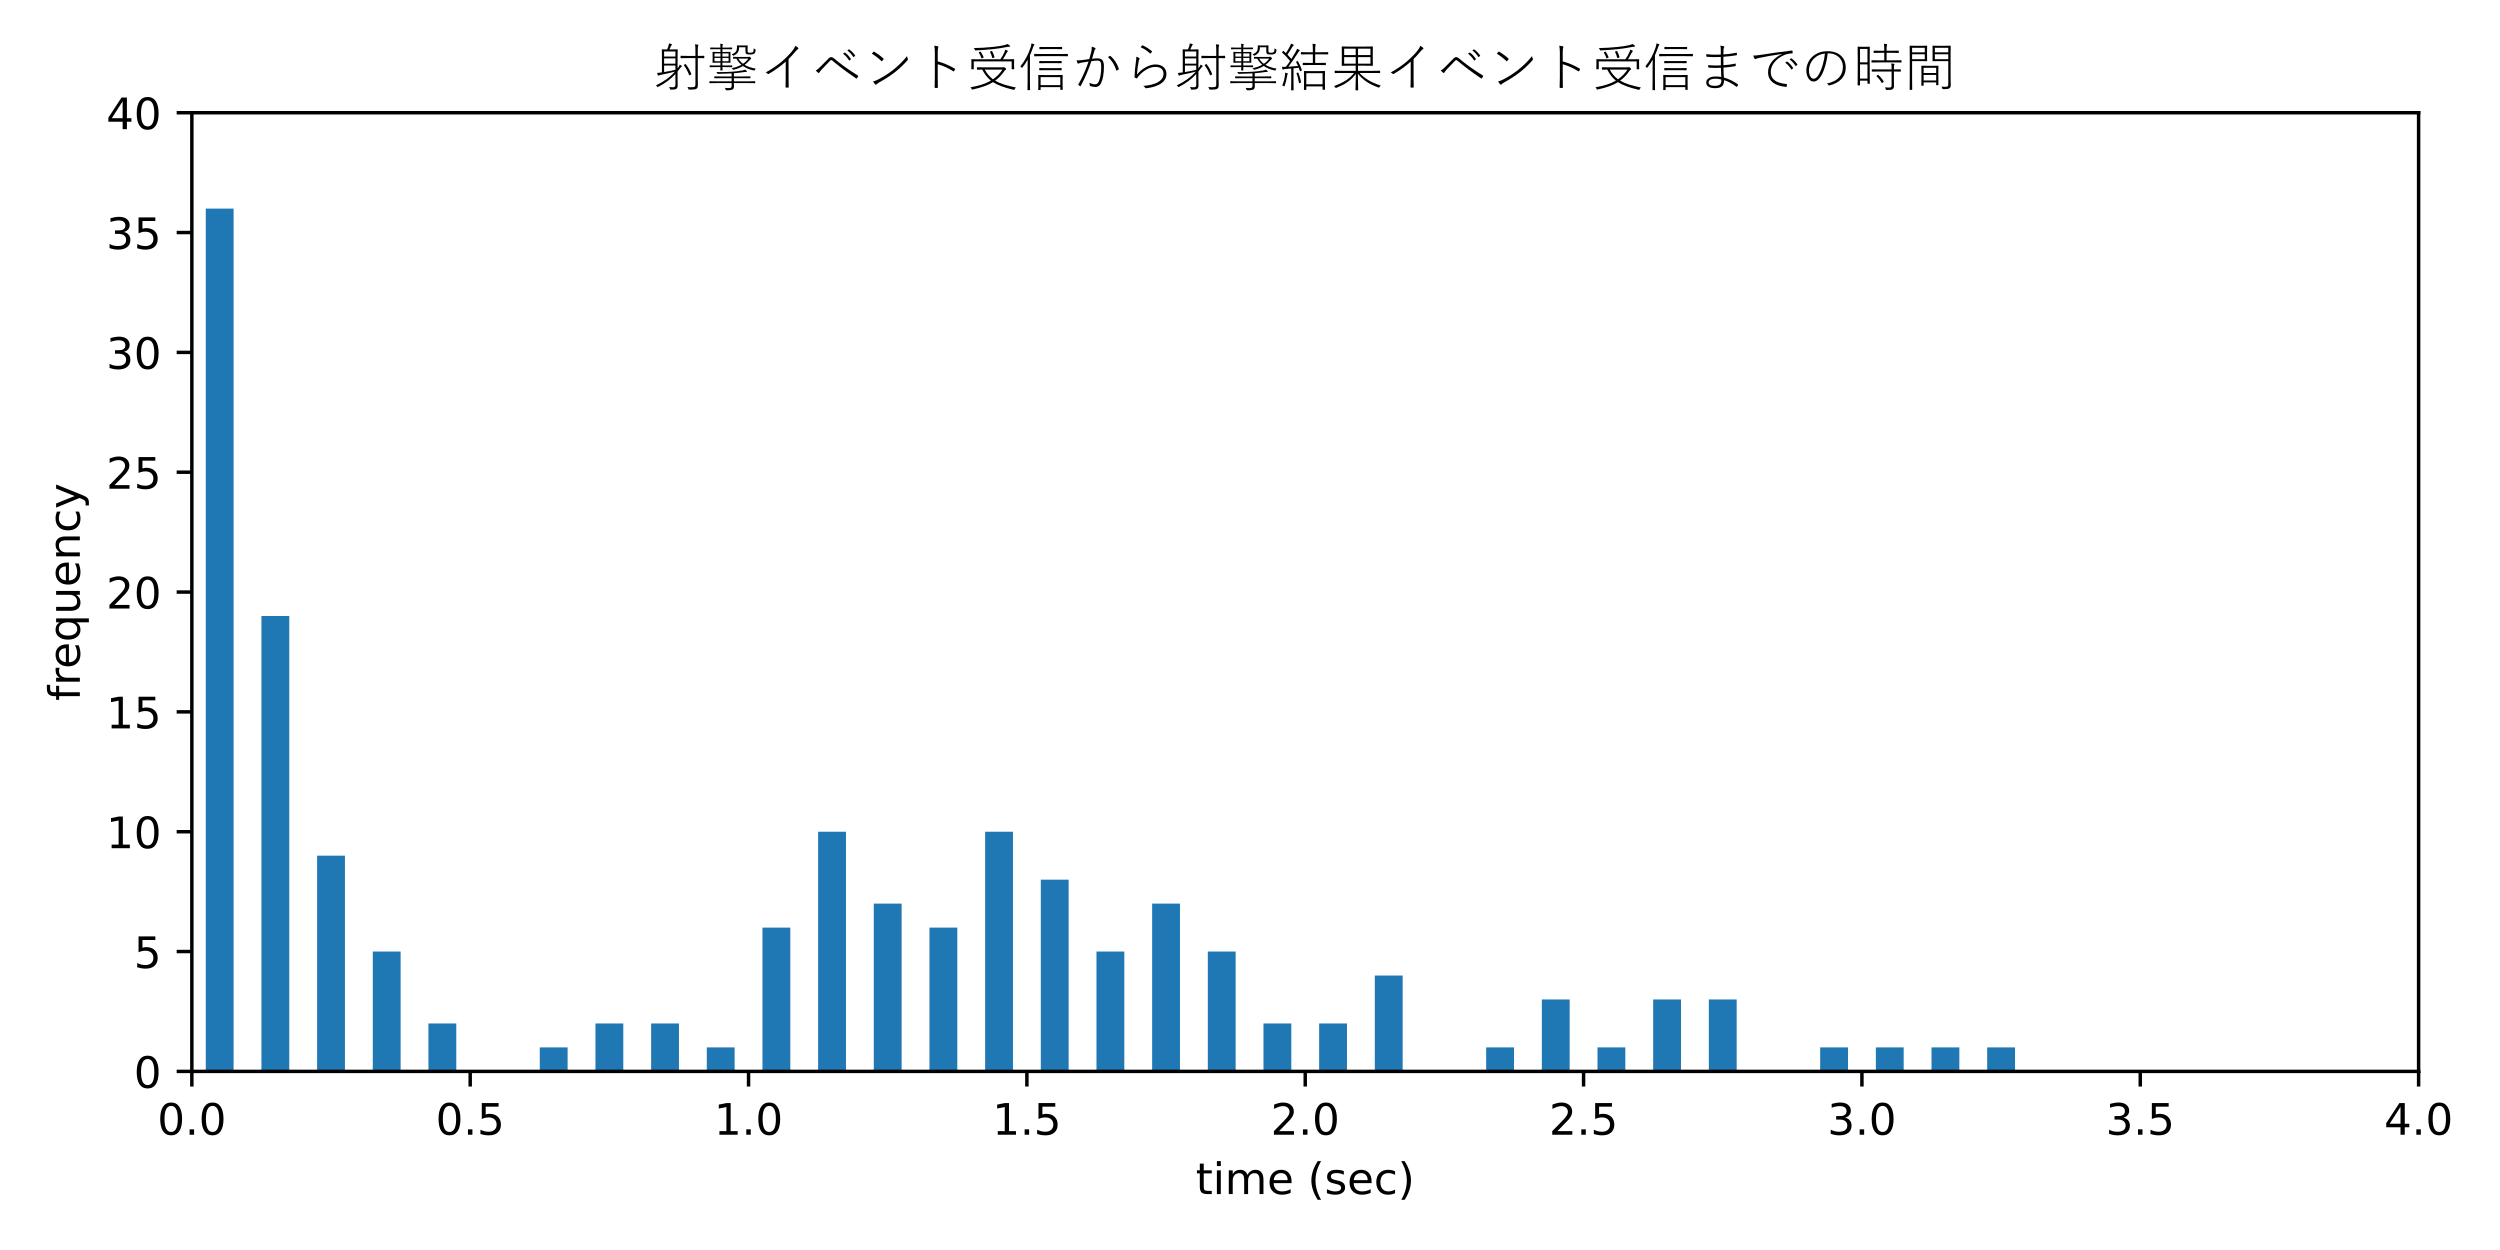 <?xml version="1.0" encoding="utf-8" standalone="no"?>
<!DOCTYPE svg PUBLIC "-//W3C//DTD SVG 1.1//EN"
  "http://www.w3.org/Graphics/SVG/1.1/DTD/svg11.dtd">
<!-- Created with matplotlib (https://matplotlib.org/) -->
<svg height="288pt" version="1.1" viewBox="0 0 576 288" width="576pt" xmlns="http://www.w3.org/2000/svg" xmlns:xlink="http://www.w3.org/1999/xlink">
 <defs>
  <style type="text/css">
*{stroke-linecap:butt;stroke-linejoin:round;}
  </style>
 </defs>
 <g id="figure_1">
  <g id="patch_1">
   <path d="M 0 288 
L 576 288 
L 576 0 
L 0 0 
z
" style="fill:#ffffff;"/>
  </g>
  <g id="axes_1">
   <g id="patch_2">
    <path d="M 44.203 246.844 
L 557.248 246.844 
L 557.248 25.971 
L 44.203 25.971 
z
" style="fill:#ffffff;"/>
   </g>
   <g id="patch_3">
    <path clip-path="url(#p23916fe7c3)" d="M 47.41 246.844 
L 53.823 246.844 
L 53.823 48.058 
L 47.41 48.058 
z
" style="fill:#1f77b4;"/>
   </g>
   <g id="patch_4">
    <path clip-path="url(#p23916fe7c3)" d="M 60.236 246.844 
L 66.649 246.844 
L 66.649 141.929 
L 60.236 141.929 
z
" style="fill:#1f77b4;"/>
   </g>
   <g id="patch_5">
    <path clip-path="url(#p23916fe7c3)" d="M 73.062 246.844 
L 79.475 246.844 
L 79.475 197.147 
L 73.062 197.147 
z
" style="fill:#1f77b4;"/>
   </g>
   <g id="patch_6">
    <path clip-path="url(#p23916fe7c3)" d="M 85.888 246.844 
L 92.301 246.844 
L 92.301 219.235 
L 85.888 219.235 
z
" style="fill:#1f77b4;"/>
   </g>
   <g id="patch_7">
    <path clip-path="url(#p23916fe7c3)" d="M 98.714 246.844 
L 105.127 246.844 
L 105.127 235.8 
L 98.714 235.8 
z
" style="fill:#1f77b4;"/>
   </g>
   <g id="patch_8">
    <path clip-path="url(#p23916fe7c3)" d="M 111.54 246.844 
L 117.953 246.844 
L 117.953 246.844 
L 111.54 246.844 
z
" style="fill:#1f77b4;"/>
   </g>
   <g id="patch_9">
    <path clip-path="url(#p23916fe7c3)" d="M 124.366 246.844 
L 130.78 246.844 
L 130.78 241.322 
L 124.366 241.322 
z
" style="fill:#1f77b4;"/>
   </g>
   <g id="patch_10">
    <path clip-path="url(#p23916fe7c3)" d="M 137.193 246.844 
L 143.606 246.844 
L 143.606 235.8 
L 137.193 235.8 
z
" style="fill:#1f77b4;"/>
   </g>
   <g id="patch_11">
    <path clip-path="url(#p23916fe7c3)" d="M 150.019 246.844 
L 156.432 246.844 
L 156.432 235.8 
L 150.019 235.8 
z
" style="fill:#1f77b4;"/>
   </g>
   <g id="patch_12">
    <path clip-path="url(#p23916fe7c3)" d="M 162.845 246.844 
L 169.258 246.844 
L 169.258 241.322 
L 162.845 241.322 
z
" style="fill:#1f77b4;"/>
   </g>
   <g id="patch_13">
    <path clip-path="url(#p23916fe7c3)" d="M 175.671 246.844 
L 182.084 246.844 
L 182.084 213.713 
L 175.671 213.713 
z
" style="fill:#1f77b4;"/>
   </g>
   <g id="patch_14">
    <path clip-path="url(#p23916fe7c3)" d="M 188.497 246.844 
L 194.91 246.844 
L 194.91 191.625 
L 188.497 191.625 
z
" style="fill:#1f77b4;"/>
   </g>
   <g id="patch_15">
    <path clip-path="url(#p23916fe7c3)" d="M 201.323 246.844 
L 207.736 246.844 
L 207.736 208.191 
L 201.323 208.191 
z
" style="fill:#1f77b4;"/>
   </g>
   <g id="patch_16">
    <path clip-path="url(#p23916fe7c3)" d="M 214.149 246.844 
L 220.562 246.844 
L 220.562 213.713 
L 214.149 213.713 
z
" style="fill:#1f77b4;"/>
   </g>
   <g id="patch_17">
    <path clip-path="url(#p23916fe7c3)" d="M 226.976 246.844 
L 233.389 246.844 
L 233.389 191.625 
L 226.976 191.625 
z
" style="fill:#1f77b4;"/>
   </g>
   <g id="patch_18">
    <path clip-path="url(#p23916fe7c3)" d="M 239.802 246.844 
L 246.215 246.844 
L 246.215 202.669 
L 239.802 202.669 
z
" style="fill:#1f77b4;"/>
   </g>
   <g id="patch_19">
    <path clip-path="url(#p23916fe7c3)" d="M 252.628 246.844 
L 259.041 246.844 
L 259.041 219.235 
L 252.628 219.235 
z
" style="fill:#1f77b4;"/>
   </g>
   <g id="patch_20">
    <path clip-path="url(#p23916fe7c3)" d="M 265.454 246.844 
L 271.867 246.844 
L 271.867 208.191 
L 265.454 208.191 
z
" style="fill:#1f77b4;"/>
   </g>
   <g id="patch_21">
    <path clip-path="url(#p23916fe7c3)" d="M 278.28 246.844 
L 284.693 246.844 
L 284.693 219.235 
L 278.28 219.235 
z
" style="fill:#1f77b4;"/>
   </g>
   <g id="patch_22">
    <path clip-path="url(#p23916fe7c3)" d="M 291.106 246.844 
L 297.519 246.844 
L 297.519 235.8 
L 291.106 235.8 
z
" style="fill:#1f77b4;"/>
   </g>
   <g id="patch_23">
    <path clip-path="url(#p23916fe7c3)" d="M 303.932 246.844 
L 310.345 246.844 
L 310.345 235.8 
L 303.932 235.8 
z
" style="fill:#1f77b4;"/>
   </g>
   <g id="patch_24">
    <path clip-path="url(#p23916fe7c3)" d="M 316.758 246.844 
L 323.172 246.844 
L 323.172 224.756 
L 316.758 224.756 
z
" style="fill:#1f77b4;"/>
   </g>
   <g id="patch_25">
    <path clip-path="url(#p23916fe7c3)" d="M 329.585 246.844 
L 335.998 246.844 
L 335.998 246.844 
L 329.585 246.844 
z
" style="fill:#1f77b4;"/>
   </g>
   <g id="patch_26">
    <path clip-path="url(#p23916fe7c3)" d="M 342.411 246.844 
L 348.824 246.844 
L 348.824 241.322 
L 342.411 241.322 
z
" style="fill:#1f77b4;"/>
   </g>
   <g id="patch_27">
    <path clip-path="url(#p23916fe7c3)" d="M 355.237 246.844 
L 361.65 246.844 
L 361.65 230.278 
L 355.237 230.278 
z
" style="fill:#1f77b4;"/>
   </g>
   <g id="patch_28">
    <path clip-path="url(#p23916fe7c3)" d="M 368.063 246.844 
L 374.476 246.844 
L 374.476 241.322 
L 368.063 241.322 
z
" style="fill:#1f77b4;"/>
   </g>
   <g id="patch_29">
    <path clip-path="url(#p23916fe7c3)" d="M 380.889 246.844 
L 387.302 246.844 
L 387.302 230.278 
L 380.889 230.278 
z
" style="fill:#1f77b4;"/>
   </g>
   <g id="patch_30">
    <path clip-path="url(#p23916fe7c3)" d="M 393.715 246.844 
L 400.128 246.844 
L 400.128 230.278 
L 393.715 230.278 
z
" style="fill:#1f77b4;"/>
   </g>
   <g id="patch_31">
    <path clip-path="url(#p23916fe7c3)" d="M 406.541 246.844 
L 412.954 246.844 
L 412.954 246.844 
L 406.541 246.844 
z
" style="fill:#1f77b4;"/>
   </g>
   <g id="patch_32">
    <path clip-path="url(#p23916fe7c3)" d="M 419.368 246.844 
L 425.781 246.844 
L 425.781 241.322 
L 419.368 241.322 
z
" style="fill:#1f77b4;"/>
   </g>
   <g id="patch_33">
    <path clip-path="url(#p23916fe7c3)" d="M 432.194 246.844 
L 438.607 246.844 
L 438.607 241.322 
L 432.194 241.322 
z
" style="fill:#1f77b4;"/>
   </g>
   <g id="patch_34">
    <path clip-path="url(#p23916fe7c3)" d="M 445.02 246.844 
L 451.433 246.844 
L 451.433 241.322 
L 445.02 241.322 
z
" style="fill:#1f77b4;"/>
   </g>
   <g id="patch_35">
    <path clip-path="url(#p23916fe7c3)" d="M 457.846 246.844 
L 464.259 246.844 
L 464.259 241.322 
L 457.846 241.322 
z
" style="fill:#1f77b4;"/>
   </g>
   <g id="patch_36">
    <path clip-path="url(#p23916fe7c3)" d="M 470.672 246.844 
L 477.085 246.844 
L 477.085 246.844 
L 470.672 246.844 
z
" style="fill:#1f77b4;"/>
   </g>
   <g id="patch_37">
    <path clip-path="url(#p23916fe7c3)" d="M 483.498 246.844 
L 489.911 246.844 
L 489.911 246.844 
L 483.498 246.844 
z
" style="fill:#1f77b4;"/>
   </g>
   <g id="patch_38">
    <path clip-path="url(#p23916fe7c3)" d="M 496.324 246.844 
L 502.737 246.844 
L 502.737 246.844 
L 496.324 246.844 
z
" style="fill:#1f77b4;"/>
   </g>
   <g id="patch_39">
    <path clip-path="url(#p23916fe7c3)" d="M 509.15 246.844 
L 515.564 246.844 
L 515.564 246.844 
L 509.15 246.844 
z
" style="fill:#1f77b4;"/>
   </g>
   <g id="patch_40">
    <path clip-path="url(#p23916fe7c3)" d="M 521.977 246.844 
L 528.39 246.844 
L 528.39 246.844 
L 521.977 246.844 
z
" style="fill:#1f77b4;"/>
   </g>
   <g id="patch_41">
    <path clip-path="url(#p23916fe7c3)" d="M 534.803 246.844 
L 541.216 246.844 
L 541.216 246.844 
L 534.803 246.844 
z
" style="fill:#1f77b4;"/>
   </g>
   <g id="patch_42">
    <path clip-path="url(#p23916fe7c3)" d="M 547.629 246.844 
L 554.042 246.844 
L 554.042 246.844 
L 547.629 246.844 
z
" style="fill:#1f77b4;"/>
   </g>
   <g id="matplotlib.axis_1">
    <g id="xtick_1">
     <g id="line2d_1">
      <defs>
       <path d="M 0 0 
L 0 3.5 
" id="mfd6cdb908a" style="stroke:#000000;stroke-width:0.8;"/>
      </defs>
      <g>
       <use style="stroke:#000000;stroke-width:0.8;" x="44.203" xlink:href="#mfd6cdb908a" y="246.844"/>
      </g>
     </g>
     <g id="text_1">
      <!-- 0.0 -->
      <defs>
       <path d="M 31.781 66.406 
Q 24.172 66.406 20.328 58.906 
Q 16.5 51.422 16.5 36.375 
Q 16.5 21.391 20.328 13.891 
Q 24.172 6.391 31.781 6.391 
Q 39.453 6.391 43.281 13.891 
Q 47.125 21.391 47.125 36.375 
Q 47.125 51.422 43.281 58.906 
Q 39.453 66.406 31.781 66.406 
z
M 31.781 74.219 
Q 44.047 74.219 50.516 64.516 
Q 56.984 54.828 56.984 36.375 
Q 56.984 17.969 50.516 8.266 
Q 44.047 -1.422 31.781 -1.422 
Q 19.531 -1.422 13.062 8.266 
Q 6.594 17.969 6.594 36.375 
Q 6.594 54.828 13.062 64.516 
Q 19.531 74.219 31.781 74.219 
z
" id="DejaVuSans-48"/>
       <path d="M 10.688 12.406 
L 21 12.406 
L 21 0 
L 10.688 0 
z
" id="DejaVuSans-46"/>
      </defs>
      <g transform="translate(36.252 261.442)scale(0.1 -0.1)">
       <use xlink:href="#DejaVuSans-48"/>
       <use x="63.623" xlink:href="#DejaVuSans-46"/>
       <use x="95.41" xlink:href="#DejaVuSans-48"/>
      </g>
     </g>
    </g>
    <g id="xtick_2">
     <g id="line2d_2">
      <g>
       <use style="stroke:#000000;stroke-width:0.8;" x="108.334" xlink:href="#mfd6cdb908a" y="246.844"/>
      </g>
     </g>
     <g id="text_2">
      <!-- 0.5 -->
      <defs>
       <path d="M 10.797 72.906 
L 49.516 72.906 
L 49.516 64.594 
L 19.828 64.594 
L 19.828 46.734 
Q 21.969 47.469 24.109 47.828 
Q 26.266 48.188 28.422 48.188 
Q 40.625 48.188 47.75 41.5 
Q 54.891 34.812 54.891 23.391 
Q 54.891 11.625 47.562 5.094 
Q 40.234 -1.422 26.906 -1.422 
Q 22.312 -1.422 17.547 -0.641 
Q 12.797 0.141 7.719 1.703 
L 7.719 11.625 
Q 12.109 9.234 16.797 8.062 
Q 21.484 6.891 26.703 6.891 
Q 35.156 6.891 40.078 11.328 
Q 45.016 15.766 45.016 23.391 
Q 45.016 31 40.078 35.438 
Q 35.156 39.891 26.703 39.891 
Q 22.75 39.891 18.812 39.016 
Q 14.891 38.141 10.797 36.281 
z
" id="DejaVuSans-53"/>
      </defs>
      <g transform="translate(100.382 261.442)scale(0.1 -0.1)">
       <use xlink:href="#DejaVuSans-48"/>
       <use x="63.623" xlink:href="#DejaVuSans-46"/>
       <use x="95.41" xlink:href="#DejaVuSans-53"/>
      </g>
     </g>
    </g>
    <g id="xtick_3">
     <g id="line2d_3">
      <g>
       <use style="stroke:#000000;stroke-width:0.8;" x="172.464" xlink:href="#mfd6cdb908a" y="246.844"/>
      </g>
     </g>
     <g id="text_3">
      <!-- 1.0 -->
      <defs>
       <path d="M 12.406 8.297 
L 28.516 8.297 
L 28.516 63.922 
L 10.984 60.406 
L 10.984 69.391 
L 28.422 72.906 
L 38.281 72.906 
L 38.281 8.297 
L 54.391 8.297 
L 54.391 0 
L 12.406 0 
z
" id="DejaVuSans-49"/>
      </defs>
      <g transform="translate(164.513 261.442)scale(0.1 -0.1)">
       <use xlink:href="#DejaVuSans-49"/>
       <use x="63.623" xlink:href="#DejaVuSans-46"/>
       <use x="95.41" xlink:href="#DejaVuSans-48"/>
      </g>
     </g>
    </g>
    <g id="xtick_4">
     <g id="line2d_4">
      <g>
       <use style="stroke:#000000;stroke-width:0.8;" x="236.595" xlink:href="#mfd6cdb908a" y="246.844"/>
      </g>
     </g>
     <g id="text_4">
      <!-- 1.5 -->
      <g transform="translate(228.644 261.442)scale(0.1 -0.1)">
       <use xlink:href="#DejaVuSans-49"/>
       <use x="63.623" xlink:href="#DejaVuSans-46"/>
       <use x="95.41" xlink:href="#DejaVuSans-53"/>
      </g>
     </g>
    </g>
    <g id="xtick_5">
     <g id="line2d_5">
      <g>
       <use style="stroke:#000000;stroke-width:0.8;" x="300.726" xlink:href="#mfd6cdb908a" y="246.844"/>
      </g>
     </g>
     <g id="text_5">
      <!-- 2.0 -->
      <defs>
       <path d="M 19.188 8.297 
L 53.609 8.297 
L 53.609 0 
L 7.328 0 
L 7.328 8.297 
Q 12.938 14.109 22.625 23.891 
Q 32.328 33.688 34.812 36.531 
Q 39.547 41.844 41.422 45.531 
Q 43.312 49.219 43.312 52.781 
Q 43.312 58.594 39.234 62.25 
Q 35.156 65.922 28.609 65.922 
Q 23.969 65.922 18.812 64.312 
Q 13.672 62.703 7.812 59.422 
L 7.812 69.391 
Q 13.766 71.781 18.938 73 
Q 24.125 74.219 28.422 74.219 
Q 39.75 74.219 46.484 68.547 
Q 53.219 62.891 53.219 53.422 
Q 53.219 48.922 51.531 44.891 
Q 49.859 40.875 45.406 35.406 
Q 44.188 33.984 37.641 27.219 
Q 31.109 20.453 19.188 8.297 
z
" id="DejaVuSans-50"/>
      </defs>
      <g transform="translate(292.774 261.442)scale(0.1 -0.1)">
       <use xlink:href="#DejaVuSans-50"/>
       <use x="63.623" xlink:href="#DejaVuSans-46"/>
       <use x="95.41" xlink:href="#DejaVuSans-48"/>
      </g>
     </g>
    </g>
    <g id="xtick_6">
     <g id="line2d_6">
      <g>
       <use style="stroke:#000000;stroke-width:0.8;" x="364.856" xlink:href="#mfd6cdb908a" y="246.844"/>
      </g>
     </g>
     <g id="text_6">
      <!-- 2.5 -->
      <g transform="translate(356.905 261.442)scale(0.1 -0.1)">
       <use xlink:href="#DejaVuSans-50"/>
       <use x="63.623" xlink:href="#DejaVuSans-46"/>
       <use x="95.41" xlink:href="#DejaVuSans-53"/>
      </g>
     </g>
    </g>
    <g id="xtick_7">
     <g id="line2d_7">
      <g>
       <use style="stroke:#000000;stroke-width:0.8;" x="428.987" xlink:href="#mfd6cdb908a" y="246.844"/>
      </g>
     </g>
     <g id="text_7">
      <!-- 3.0 -->
      <defs>
       <path d="M 40.578 39.312 
Q 47.656 37.797 51.625 33 
Q 55.609 28.219 55.609 21.188 
Q 55.609 10.406 48.188 4.484 
Q 40.766 -1.422 27.094 -1.422 
Q 22.516 -1.422 17.656 -0.516 
Q 12.797 0.391 7.625 2.203 
L 7.625 11.719 
Q 11.719 9.328 16.594 8.109 
Q 21.484 6.891 26.812 6.891 
Q 36.078 6.891 40.938 10.547 
Q 45.797 14.203 45.797 21.188 
Q 45.797 27.641 41.281 31.266 
Q 36.766 34.906 28.719 34.906 
L 20.219 34.906 
L 20.219 43.016 
L 29.109 43.016 
Q 36.375 43.016 40.234 45.922 
Q 44.094 48.828 44.094 54.297 
Q 44.094 59.906 40.109 62.906 
Q 36.141 65.922 28.719 65.922 
Q 24.656 65.922 20.016 65.031 
Q 15.375 64.156 9.812 62.312 
L 9.812 71.094 
Q 15.438 72.656 20.344 73.438 
Q 25.25 74.219 29.594 74.219 
Q 40.828 74.219 47.359 69.109 
Q 53.906 64.016 53.906 55.328 
Q 53.906 49.266 50.438 45.094 
Q 46.969 40.922 40.578 39.312 
z
" id="DejaVuSans-51"/>
      </defs>
      <g transform="translate(421.036 261.442)scale(0.1 -0.1)">
       <use xlink:href="#DejaVuSans-51"/>
       <use x="63.623" xlink:href="#DejaVuSans-46"/>
       <use x="95.41" xlink:href="#DejaVuSans-48"/>
      </g>
     </g>
    </g>
    <g id="xtick_8">
     <g id="line2d_8">
      <g>
       <use style="stroke:#000000;stroke-width:0.8;" x="493.118" xlink:href="#mfd6cdb908a" y="246.844"/>
      </g>
     </g>
     <g id="text_8">
      <!-- 3.5 -->
      <g transform="translate(485.166 261.442)scale(0.1 -0.1)">
       <use xlink:href="#DejaVuSans-51"/>
       <use x="63.623" xlink:href="#DejaVuSans-46"/>
       <use x="95.41" xlink:href="#DejaVuSans-53"/>
      </g>
     </g>
    </g>
    <g id="xtick_9">
     <g id="line2d_9">
      <g>
       <use style="stroke:#000000;stroke-width:0.8;" x="557.248" xlink:href="#mfd6cdb908a" y="246.844"/>
      </g>
     </g>
     <g id="text_9">
      <!-- 4.0 -->
      <defs>
       <path d="M 37.797 64.312 
L 12.891 25.391 
L 37.797 25.391 
z
M 35.203 72.906 
L 47.609 72.906 
L 47.609 25.391 
L 58.016 25.391 
L 58.016 17.188 
L 47.609 17.188 
L 47.609 0 
L 37.797 0 
L 37.797 17.188 
L 4.891 17.188 
L 4.891 26.703 
z
" id="DejaVuSans-52"/>
      </defs>
      <g transform="translate(549.297 261.442)scale(0.1 -0.1)">
       <use xlink:href="#DejaVuSans-52"/>
       <use x="63.623" xlink:href="#DejaVuSans-46"/>
       <use x="95.41" xlink:href="#DejaVuSans-48"/>
      </g>
     </g>
    </g>
    <g id="text_10">
     <!-- time (sec) -->
     <defs>
      <path d="M 18.312 70.219 
L 18.312 54.688 
L 36.812 54.688 
L 36.812 47.703 
L 18.312 47.703 
L 18.312 18.016 
Q 18.312 11.328 20.141 9.422 
Q 21.969 7.516 27.594 7.516 
L 36.812 7.516 
L 36.812 0 
L 27.594 0 
Q 17.188 0 13.234 3.875 
Q 9.281 7.766 9.281 18.016 
L 9.281 47.703 
L 2.688 47.703 
L 2.688 54.688 
L 9.281 54.688 
L 9.281 70.219 
z
" id="DejaVuSans-116"/>
      <path d="M 9.422 54.688 
L 18.406 54.688 
L 18.406 0 
L 9.422 0 
z
M 9.422 75.984 
L 18.406 75.984 
L 18.406 64.594 
L 9.422 64.594 
z
" id="DejaVuSans-105"/>
      <path d="M 52 44.188 
Q 55.375 50.25 60.062 53.125 
Q 64.75 56 71.094 56 
Q 79.641 56 84.281 50.016 
Q 88.922 44.047 88.922 33.016 
L 88.922 0 
L 79.891 0 
L 79.891 32.719 
Q 79.891 40.578 77.094 44.375 
Q 74.312 48.188 68.609 48.188 
Q 61.625 48.188 57.562 43.547 
Q 53.516 38.922 53.516 30.906 
L 53.516 0 
L 44.484 0 
L 44.484 32.719 
Q 44.484 40.625 41.703 44.406 
Q 38.922 48.188 33.109 48.188 
Q 26.219 48.188 22.156 43.531 
Q 18.109 38.875 18.109 30.906 
L 18.109 0 
L 9.078 0 
L 9.078 54.688 
L 18.109 54.688 
L 18.109 46.188 
Q 21.188 51.219 25.484 53.609 
Q 29.781 56 35.688 56 
Q 41.656 56 45.828 52.969 
Q 50 49.953 52 44.188 
z
" id="DejaVuSans-109"/>
      <path d="M 56.203 29.594 
L 56.203 25.203 
L 14.891 25.203 
Q 15.484 15.922 20.484 11.062 
Q 25.484 6.203 34.422 6.203 
Q 39.594 6.203 44.453 7.469 
Q 49.312 8.734 54.109 11.281 
L 54.109 2.781 
Q 49.266 0.734 44.188 -0.344 
Q 39.109 -1.422 33.891 -1.422 
Q 20.797 -1.422 13.156 6.188 
Q 5.516 13.812 5.516 26.812 
Q 5.516 40.234 12.766 48.109 
Q 20.016 56 32.328 56 
Q 43.359 56 49.781 48.891 
Q 56.203 41.797 56.203 29.594 
z
M 47.219 32.234 
Q 47.125 39.594 43.094 43.984 
Q 39.062 48.391 32.422 48.391 
Q 24.906 48.391 20.391 44.141 
Q 15.875 39.891 15.188 32.172 
z
" id="DejaVuSans-101"/>
      <path id="DejaVuSans-32"/>
      <path d="M 31 75.875 
Q 24.469 64.656 21.281 53.656 
Q 18.109 42.672 18.109 31.391 
Q 18.109 20.125 21.312 9.062 
Q 24.516 -2 31 -13.188 
L 23.188 -13.188 
Q 15.875 -1.703 12.234 9.375 
Q 8.594 20.453 8.594 31.391 
Q 8.594 42.281 12.203 53.312 
Q 15.828 64.359 23.188 75.875 
z
" id="DejaVuSans-40"/>
      <path d="M 44.281 53.078 
L 44.281 44.578 
Q 40.484 46.531 36.375 47.5 
Q 32.281 48.484 27.875 48.484 
Q 21.188 48.484 17.844 46.438 
Q 14.5 44.391 14.5 40.281 
Q 14.5 37.156 16.891 35.375 
Q 19.281 33.594 26.516 31.984 
L 29.594 31.297 
Q 39.156 29.25 43.188 25.516 
Q 47.219 21.781 47.219 15.094 
Q 47.219 7.469 41.188 3.016 
Q 35.156 -1.422 24.609 -1.422 
Q 20.219 -1.422 15.453 -0.562 
Q 10.688 0.297 5.422 2 
L 5.422 11.281 
Q 10.406 8.688 15.234 7.391 
Q 20.062 6.109 24.812 6.109 
Q 31.156 6.109 34.562 8.281 
Q 37.984 10.453 37.984 14.406 
Q 37.984 18.062 35.516 20.016 
Q 33.062 21.969 24.703 23.781 
L 21.578 24.516 
Q 13.234 26.266 9.516 29.906 
Q 5.812 33.547 5.812 39.891 
Q 5.812 47.609 11.281 51.797 
Q 16.75 56 26.812 56 
Q 31.781 56 36.172 55.266 
Q 40.578 54.547 44.281 53.078 
z
" id="DejaVuSans-115"/>
      <path d="M 48.781 52.594 
L 48.781 44.188 
Q 44.969 46.297 41.141 47.344 
Q 37.312 48.391 33.406 48.391 
Q 24.656 48.391 19.812 42.844 
Q 14.984 37.312 14.984 27.297 
Q 14.984 17.281 19.812 11.734 
Q 24.656 6.203 33.406 6.203 
Q 37.312 6.203 41.141 7.25 
Q 44.969 8.297 48.781 10.406 
L 48.781 2.094 
Q 45.016 0.344 40.984 -0.531 
Q 36.969 -1.422 32.422 -1.422 
Q 20.062 -1.422 12.781 6.344 
Q 5.516 14.109 5.516 27.297 
Q 5.516 40.672 12.859 48.328 
Q 20.219 56 33.016 56 
Q 37.156 56 41.109 55.141 
Q 45.062 54.297 48.781 52.594 
z
" id="DejaVuSans-99"/>
      <path d="M 8.016 75.875 
L 15.828 75.875 
Q 23.141 64.359 26.781 53.312 
Q 30.422 42.281 30.422 31.391 
Q 30.422 20.453 26.781 9.375 
Q 23.141 -1.703 15.828 -13.188 
L 8.016 -13.188 
Q 14.5 -2 17.703 9.062 
Q 20.906 20.125 20.906 31.391 
Q 20.906 42.672 17.703 53.656 
Q 14.5 64.656 8.016 75.875 
z
" id="DejaVuSans-41"/>
     </defs>
     <g transform="translate(275.509 275.12)scale(0.1 -0.1)">
      <use xlink:href="#DejaVuSans-116"/>
      <use x="39.209" xlink:href="#DejaVuSans-105"/>
      <use x="66.992" xlink:href="#DejaVuSans-109"/>
      <use x="164.404" xlink:href="#DejaVuSans-101"/>
      <use x="225.928" xlink:href="#DejaVuSans-32"/>
      <use x="257.715" xlink:href="#DejaVuSans-40"/>
      <use x="296.729" xlink:href="#DejaVuSans-115"/>
      <use x="348.828" xlink:href="#DejaVuSans-101"/>
      <use x="410.352" xlink:href="#DejaVuSans-99"/>
      <use x="465.332" xlink:href="#DejaVuSans-41"/>
     </g>
    </g>
   </g>
   <g id="matplotlib.axis_2">
    <g id="ytick_1">
     <g id="line2d_10">
      <defs>
       <path d="M 0 0 
L -3.5 0 
" id="mb3c65f6e01" style="stroke:#000000;stroke-width:0.8;"/>
      </defs>
      <g>
       <use style="stroke:#000000;stroke-width:0.8;" x="44.203" xlink:href="#mb3c65f6e01" y="246.844"/>
      </g>
     </g>
     <g id="text_11">
      <!-- 0 -->
      <g transform="translate(30.841 250.643)scale(0.1 -0.1)">
       <use xlink:href="#DejaVuSans-48"/>
      </g>
     </g>
    </g>
    <g id="ytick_2">
     <g id="line2d_11">
      <g>
       <use style="stroke:#000000;stroke-width:0.8;" x="44.203" xlink:href="#mb3c65f6e01" y="219.235"/>
      </g>
     </g>
     <g id="text_12">
      <!-- 5 -->
      <g transform="translate(30.841 223.034)scale(0.1 -0.1)">
       <use xlink:href="#DejaVuSans-53"/>
      </g>
     </g>
    </g>
    <g id="ytick_3">
     <g id="line2d_12">
      <g>
       <use style="stroke:#000000;stroke-width:0.8;" x="44.203" xlink:href="#mb3c65f6e01" y="191.625"/>
      </g>
     </g>
     <g id="text_13">
      <!-- 10 -->
      <g transform="translate(24.478 195.425)scale(0.1 -0.1)">
       <use xlink:href="#DejaVuSans-49"/>
       <use x="63.623" xlink:href="#DejaVuSans-48"/>
      </g>
     </g>
    </g>
    <g id="ytick_4">
     <g id="line2d_13">
      <g>
       <use style="stroke:#000000;stroke-width:0.8;" x="44.203" xlink:href="#mb3c65f6e01" y="164.016"/>
      </g>
     </g>
     <g id="text_14">
      <!-- 15 -->
      <g transform="translate(24.478 167.816)scale(0.1 -0.1)">
       <use xlink:href="#DejaVuSans-49"/>
       <use x="63.623" xlink:href="#DejaVuSans-53"/>
      </g>
     </g>
    </g>
    <g id="ytick_5">
     <g id="line2d_14">
      <g>
       <use style="stroke:#000000;stroke-width:0.8;" x="44.203" xlink:href="#mb3c65f6e01" y="136.407"/>
      </g>
     </g>
     <g id="text_15">
      <!-- 20 -->
      <g transform="translate(24.478 140.206)scale(0.1 -0.1)">
       <use xlink:href="#DejaVuSans-50"/>
       <use x="63.623" xlink:href="#DejaVuSans-48"/>
      </g>
     </g>
    </g>
    <g id="ytick_6">
     <g id="line2d_15">
      <g>
       <use style="stroke:#000000;stroke-width:0.8;" x="44.203" xlink:href="#mb3c65f6e01" y="108.798"/>
      </g>
     </g>
     <g id="text_16">
      <!-- 25 -->
      <g transform="translate(24.478 112.597)scale(0.1 -0.1)">
       <use xlink:href="#DejaVuSans-50"/>
       <use x="63.623" xlink:href="#DejaVuSans-53"/>
      </g>
     </g>
    </g>
    <g id="ytick_7">
     <g id="line2d_16">
      <g>
       <use style="stroke:#000000;stroke-width:0.8;" x="44.203" xlink:href="#mb3c65f6e01" y="81.189"/>
      </g>
     </g>
     <g id="text_17">
      <!-- 30 -->
      <g transform="translate(24.478 84.988)scale(0.1 -0.1)">
       <use xlink:href="#DejaVuSans-51"/>
       <use x="63.623" xlink:href="#DejaVuSans-48"/>
      </g>
     </g>
    </g>
    <g id="ytick_8">
     <g id="line2d_17">
      <g>
       <use style="stroke:#000000;stroke-width:0.8;" x="44.203" xlink:href="#mb3c65f6e01" y="53.58"/>
      </g>
     </g>
     <g id="text_18">
      <!-- 35 -->
      <g transform="translate(24.478 57.379)scale(0.1 -0.1)">
       <use xlink:href="#DejaVuSans-51"/>
       <use x="63.623" xlink:href="#DejaVuSans-53"/>
      </g>
     </g>
    </g>
    <g id="ytick_9">
     <g id="line2d_18">
      <g>
       <use style="stroke:#000000;stroke-width:0.8;" x="44.203" xlink:href="#mb3c65f6e01" y="25.971"/>
      </g>
     </g>
     <g id="text_19">
      <!-- 40 -->
      <g transform="translate(24.478 29.77)scale(0.1 -0.1)">
       <use xlink:href="#DejaVuSans-52"/>
       <use x="63.623" xlink:href="#DejaVuSans-48"/>
      </g>
     </g>
    </g>
    <g id="text_20">
     <!-- frequency -->
     <defs>
      <path d="M 37.109 75.984 
L 37.109 68.5 
L 28.516 68.5 
Q 23.688 68.5 21.797 66.547 
Q 19.922 64.594 19.922 59.516 
L 19.922 54.688 
L 34.719 54.688 
L 34.719 47.703 
L 19.922 47.703 
L 19.922 0 
L 10.891 0 
L 10.891 47.703 
L 2.297 47.703 
L 2.297 54.688 
L 10.891 54.688 
L 10.891 58.5 
Q 10.891 67.625 15.141 71.797 
Q 19.391 75.984 28.609 75.984 
z
" id="DejaVuSans-102"/>
      <path d="M 41.109 46.297 
Q 39.594 47.172 37.812 47.578 
Q 36.031 48 33.891 48 
Q 26.266 48 22.188 43.047 
Q 18.109 38.094 18.109 28.812 
L 18.109 0 
L 9.078 0 
L 9.078 54.688 
L 18.109 54.688 
L 18.109 46.188 
Q 20.953 51.172 25.484 53.578 
Q 30.031 56 36.531 56 
Q 37.453 56 38.578 55.875 
Q 39.703 55.766 41.062 55.516 
z
" id="DejaVuSans-114"/>
      <path d="M 14.797 27.297 
Q 14.797 17.391 18.875 11.75 
Q 22.953 6.109 30.078 6.109 
Q 37.203 6.109 41.297 11.75 
Q 45.406 17.391 45.406 27.297 
Q 45.406 37.203 41.297 42.844 
Q 37.203 48.484 30.078 48.484 
Q 22.953 48.484 18.875 42.844 
Q 14.797 37.203 14.797 27.297 
z
M 45.406 8.203 
Q 42.578 3.328 38.25 0.953 
Q 33.938 -1.422 27.875 -1.422 
Q 17.969 -1.422 11.734 6.484 
Q 5.516 14.406 5.516 27.297 
Q 5.516 40.188 11.734 48.094 
Q 17.969 56 27.875 56 
Q 33.938 56 38.25 53.625 
Q 42.578 51.266 45.406 46.391 
L 45.406 54.688 
L 54.391 54.688 
L 54.391 -20.797 
L 45.406 -20.797 
z
" id="DejaVuSans-113"/>
      <path d="M 8.5 21.578 
L 8.5 54.688 
L 17.484 54.688 
L 17.484 21.922 
Q 17.484 14.156 20.5 10.266 
Q 23.531 6.391 29.594 6.391 
Q 36.859 6.391 41.078 11.031 
Q 45.312 15.672 45.312 23.688 
L 45.312 54.688 
L 54.297 54.688 
L 54.297 0 
L 45.312 0 
L 45.312 8.406 
Q 42.047 3.422 37.719 1 
Q 33.406 -1.422 27.688 -1.422 
Q 18.266 -1.422 13.375 4.438 
Q 8.5 10.297 8.5 21.578 
z
M 31.109 56 
z
" id="DejaVuSans-117"/>
      <path d="M 54.891 33.016 
L 54.891 0 
L 45.906 0 
L 45.906 32.719 
Q 45.906 40.484 42.875 44.328 
Q 39.844 48.188 33.797 48.188 
Q 26.516 48.188 22.312 43.547 
Q 18.109 38.922 18.109 30.906 
L 18.109 0 
L 9.078 0 
L 9.078 54.688 
L 18.109 54.688 
L 18.109 46.188 
Q 21.344 51.125 25.703 53.562 
Q 30.078 56 35.797 56 
Q 45.219 56 50.047 50.172 
Q 54.891 44.344 54.891 33.016 
z
" id="DejaVuSans-110"/>
      <path d="M 32.172 -5.078 
Q 28.375 -14.844 24.75 -17.812 
Q 21.141 -20.797 15.094 -20.797 
L 7.906 -20.797 
L 7.906 -13.281 
L 13.188 -13.281 
Q 16.891 -13.281 18.938 -11.516 
Q 21 -9.766 23.484 -3.219 
L 25.094 0.875 
L 2.984 54.688 
L 12.5 54.688 
L 29.594 11.922 
L 46.688 54.688 
L 56.203 54.688 
z
" id="DejaVuSans-121"/>
     </defs>
     <g transform="translate(18.398 161.484)rotate(-90)scale(0.1 -0.1)">
      <use xlink:href="#DejaVuSans-102"/>
      <use x="35.205" xlink:href="#DejaVuSans-114"/>
      <use x="74.068" xlink:href="#DejaVuSans-101"/>
      <use x="135.592" xlink:href="#DejaVuSans-113"/>
      <use x="199.068" xlink:href="#DejaVuSans-117"/>
      <use x="262.447" xlink:href="#DejaVuSans-101"/>
      <use x="323.971" xlink:href="#DejaVuSans-110"/>
      <use x="387.35" xlink:href="#DejaVuSans-99"/>
      <use x="442.33" xlink:href="#DejaVuSans-121"/>
     </g>
    </g>
   </g>
   <g id="patch_43">
    <path d="M 44.203 246.844 
L 44.203 25.971 
" style="fill:none;stroke:#000000;stroke-linecap:square;stroke-linejoin:miter;stroke-width:0.8;"/>
   </g>
   <g id="patch_44">
    <path d="M 557.248 246.844 
L 557.248 25.971 
" style="fill:none;stroke:#000000;stroke-linecap:square;stroke-linejoin:miter;stroke-width:0.8;"/>
   </g>
   <g id="patch_45">
    <path d="M 44.203 246.844 
L 557.248 246.844 
" style="fill:none;stroke:#000000;stroke-linecap:square;stroke-linejoin:miter;stroke-width:0.8;"/>
   </g>
   <g id="patch_46">
    <path d="M 44.203 25.971 
L 557.248 25.971 
" style="fill:none;stroke:#000000;stroke-linecap:square;stroke-linejoin:miter;stroke-width:0.8;"/>
   </g>
   <g id="text_21">
    <!-- 射撃イベント受信から射撃結果イベント受信までの時間 -->
    <defs>
     <path d="M 14.844 27.391 
L 14.844 58.984 
L 14.656 71 
Q 14.656 71.688 15.328 71.688 
L 24.906 71.484 
Q 26.078 74.125 27.094 77.297 
Q 28.078 80.328 28.328 83.062 
Q 31.5 82.516 33.109 81.984 
Q 34.125 81.641 34.125 80.953 
Q 34.125 80.469 33.297 79.688 
Q 32.516 78.906 32.125 77.781 
Q 30.375 73.578 29.297 71.484 
L 34.719 71.484 
L 44.391 71.688 
Q 45.125 71.688 45.125 71 
L 44.922 57.625 
L 44.922 35.062 
Q 46.531 37.406 47.703 39.156 
Q 48.531 40.531 49.031 42.391 
Q 50.688 41.609 52.484 40.375 
Q 53.219 39.844 53.219 39.406 
Q 53.219 38.672 52.203 38.188 
Q 51.266 37.594 50.203 36.078 
Q 46.391 31 44.922 29.203 
L 44.922 15.375 
L 45.125 2.203 
Q 45.125 -1.469 43.406 -3.328 
Q 42.094 -4.781 39.359 -5.281 
Q 37.203 -5.672 32.328 -5.719 
Q 31.062 -5.719 30.812 -5.469 
Q 30.609 -5.281 30.328 -4.109 
Q 29.781 -2.344 28.609 -0.688 
Q 32.422 -1.125 36.078 -1.125 
Q 40.719 -1.125 40.719 3.219 
L 40.719 24.266 
Q 28.078 10.25 7.812 -0.297 
Q 6.891 -0.828 6.594 -0.828 
Q 6.25 -0.828 5.516 0.297 
Q 4.594 1.703 3.328 2.484 
Q 25.781 12.984 39.797 28.859 
Q 30.719 26.422 13.141 22.797 
Q 9.578 22.078 8.938 21.578 
Q 8.25 21.094 7.719 21.094 
Q 7.281 21.094 6.844 22.219 
Q 6.156 24.031 5.609 26.375 
Q 7.953 26.469 14.016 27.297 
z
M 19.047 28.078 
Q 30.906 30.031 40.719 32.469 
L 40.719 40.578 
L 19.047 40.578 
z
M 19.047 57.906 
L 40.719 57.906 
L 40.719 67.672 
L 19.047 67.672 
z
M 40.719 54.297 
L 19.047 54.297 
L 19.047 44.188 
L 40.719 44.188 
z
M 79.156 54.891 
L 63.812 54.891 
L 51.312 54.688 
Q 50.641 54.688 50.641 55.375 
L 50.641 58.594 
Q 50.641 59.281 51.312 59.281 
L 63.812 59.078 
L 79.156 59.078 
L 79.156 69.875 
Q 79.156 77.984 78.422 81.391 
Q 81.109 81.25 83.734 80.766 
Q 84.859 80.609 84.859 80.078 
Q 84.859 79.594 84.234 78.172 
Q 83.688 76.812 83.688 69.969 
L 83.688 59.078 
L 95.406 59.281 
Q 96.188 59.281 96.188 58.594 
L 96.188 55.375 
Q 96.188 54.688 95.406 54.688 
L 83.688 54.891 
L 83.688 16.797 
L 83.844 3.375 
Q 83.844 -0.094 83.156 -1.656 
Q 82.625 -2.984 81.203 -3.906 
Q 78.766 -5.672 71.047 -5.672 
Q 69.391 -5.672 67.625 -5.609 
Q 66.359 -5.609 66.062 -5.375 
Q 65.828 -5.172 65.531 -4.109 
Q 64.984 -2.203 63.812 -0.594 
Q 67.094 -1.078 70.125 -1.078 
Q 70.953 -1.078 72.219 -1.031 
Q 76.766 -1.031 78.031 0.094 
Q 79.156 1.078 79.156 4.203 
z
M 60.688 43.219 
Q 67.281 34.516 71.297 24.422 
Q 71.344 24.172 71.344 24.031 
Q 71.344 23.641 70.406 23.094 
L 68.891 22.312 
Q 67.828 21.688 67.578 21.688 
Q 67.328 21.688 67.094 22.266 
Q 63.375 32.422 57.078 40.922 
Q 56.844 41.219 56.844 41.406 
Q 56.844 41.656 57.906 42.281 
L 59.281 43.109 
Q 60.016 43.5 60.203 43.5 
Q 60.406 43.5 60.688 43.219 
z
" id="YuGothic-Regular-23556"/>
     <path d="M 27.203 46.094 
L 23.391 46.094 
L 12.703 45.906 
Q 12.016 45.906 12.016 46.578 
L 12.203 53.422 
L 12.203 59.234 
L 12.016 66.109 
Q 12.016 66.797 12.703 66.797 
L 23.391 66.609 
L 27.203 66.609 
L 27.203 72.016 
L 20.219 72.016 
L 8.203 71.828 
Q 7.516 71.828 7.516 72.516 
L 7.516 74.516 
Q 7.516 75.203 8.203 75.203 
L 20.219 75 
L 27.203 75 
Q 27.203 79.891 26.609 82.422 
Q 28.766 82.281 31 81.891 
Q 31.891 81.734 31.891 81.203 
Q 31.891 80.906 31.688 80.422 
Q 31.453 79.828 31.391 79.688 
Q 31 78.516 31 75.203 
L 31 75 
L 36.922 75 
L 48.922 75.203 
Q 49.609 75.203 49.609 74.516 
L 49.609 72.516 
Q 49.609 71.828 48.922 71.828 
L 36.922 72.016 
L 31 72.016 
L 31 66.609 
L 35.203 66.609 
L 45.797 66.797 
Q 46.484 66.797 46.484 66.109 
L 46.297 59.234 
L 46.297 53.422 
L 46.484 46.578 
Q 46.484 45.906 45.797 45.906 
L 35.203 46.094 
L 31 46.094 
L 31 40.672 
L 36.922 40.672 
L 49.219 40.875 
Q 49.906 40.875 49.906 40.188 
L 49.906 38.094 
Q 49.906 37.406 49.219 37.406 
L 36.922 37.594 
L 31 37.594 
Q 31.062 35.25 31.156 33.203 
Q 31.203 31.891 31.203 31.781 
Q 31.203 31.109 30.516 31.109 
L 27.781 31.109 
Q 27 31.109 27 31.781 
Q 27 31.844 27.047 33.594 
Q 27.156 35.453 27.203 37.594 
L 19.391 37.594 
L 7.234 37.406 
Q 6.5 37.406 6.5 38.094 
L 6.5 40.188 
Q 6.5 40.875 7.234 40.875 
L 19.391 40.672 
L 27.203 40.672 
z
M 27.297 57.812 
L 27.297 63.922 
L 15.828 63.922 
L 15.828 57.812 
z
M 31 57.812 
L 42.828 57.812 
L 42.828 63.922 
L 31 63.922 
z
M 27.297 55.219 
L 15.828 55.219 
L 15.828 48.781 
L 27.297 48.781 
z
M 31 55.219 
L 31 48.781 
L 42.828 48.781 
L 42.828 55.219 
z
M 67.391 42.094 
Q 61.766 46.875 57.719 53.859 
Q 55.422 53.812 53.562 53.719 
Q 52.297 53.656 52.203 53.656 
Q 51.516 53.656 51.516 54.344 
L 51.516 56.594 
Q 51.516 57.281 52.203 57.281 
L 62.703 57.078 
L 80.328 57.078 
Q 81.25 57.078 81.984 57.375 
Q 82.375 57.562 82.906 57.562 
Q 83.406 57.562 84.672 56.25 
Q 86.188 54.594 86.188 53.953 
Q 86.188 53.266 85.5 52.875 
Q 84.516 52.391 82.672 50.297 
Q 78.219 45.172 73.688 41.891 
Q 81.891 36.859 95.125 34.625 
Q 93.891 33.547 93.219 31.984 
Q 92.719 30.953 92.188 30.953 
Q 91.938 30.953 91.312 31.109 
Q 79.109 33.641 70.406 39.703 
Q 62.891 35.062 52.938 32.672 
Q 52.094 32.469 51.859 32.469 
Q 51.375 32.469 50.594 33.688 
Q 49.812 34.969 48.688 35.594 
Q 58.984 37.312 67.391 42.094 
z
M 70.516 44 
Q 76.812 48.25 80.719 53.859 
L 61.531 53.859 
Q 65.281 47.906 70.516 44 
z
M 48.688 6.891 
L 19.828 6.891 
L 6.688 6.688 
Q 6 6.688 6 7.375 
L 6 9.812 
Q 6 10.5 6.688 10.5 
L 19.828 10.297 
L 48.688 10.297 
L 48.688 16.312 
L 30.328 16.312 
L 16.109 16.109 
Q 15.438 16.109 15.438 16.797 
L 15.438 19.047 
Q 15.438 19.828 16.109 19.828 
L 30.328 19.625 
L 48.688 19.625 
L 48.688 25.531 
Q 41.062 25.047 22.906 24.609 
Q 21.734 24.609 21.484 24.812 
Q 21.234 25 20.797 26.031 
Q 20.359 26.859 19.281 28.125 
Q 24.703 28.031 28.375 28.031 
Q 39.266 28.031 50.094 28.812 
Q 60.844 29.594 69.922 31.25 
Q 72.172 31.641 74.516 32.719 
Q 76.703 31.109 77.641 30.219 
Q 78.219 29.641 78.219 29.25 
Q 78.219 28.422 76.906 28.422 
Q 74.703 28.422 73.438 28.219 
Q 63.094 26.516 53.031 25.828 
L 53.031 19.625 
L 69.828 19.625 
L 84.078 19.828 
Q 84.812 19.828 84.812 19.047 
L 84.812 16.797 
Q 84.812 16.109 84.078 16.109 
L 69.828 16.312 
L 53.031 16.312 
L 53.031 10.297 
L 80.125 10.297 
L 93.219 10.5 
Q 94 10.5 94 9.812 
L 94 7.375 
Q 94 6.688 93.219 6.688 
L 80.125 6.891 
L 53.031 6.891 
Q 53.219 0.688 53.219 0.391 
Q 53.219 -2.781 51.516 -4.641 
Q 49.125 -7.031 39.109 -6.938 
Q 37.938 -6.938 37.641 -6.641 
Q 37.406 -6.391 37.109 -5.328 
Q 36.719 -3.719 35.406 -2.203 
Q 38.625 -2.734 43.891 -2.734 
Q 46.625 -2.734 47.656 -1.656 
Q 48.688 -0.531 48.688 2.094 
z
M 48.688 62.109 
Q 54.547 64.266 56.781 67.391 
Q 58.844 70.266 58.984 75.203 
L 58.797 78.516 
Q 58.797 79.297 59.469 79.297 
L 66.406 79.109 
L 71.734 79.109 
L 78.812 79.297 
Q 79.5 79.297 79.5 78.516 
L 79.297 72.906 
L 79.297 69.875 
Q 79.297 66.312 80.328 65.766 
Q 81.5 65.188 84.719 65.188 
Q 88.766 65.188 89.984 67 
Q 91.016 68.406 91.016 73.688 
Q 91.797 72.75 93.5 72.078 
Q 94.828 71.578 94.828 70.703 
Q 94.828 70.406 94.781 69.969 
Q 94.234 65.531 92.578 63.875 
Q 90.141 61.766 84.375 61.766 
Q 79.641 61.766 77.688 62.453 
Q 76.266 63.094 75.781 64.266 
Q 75.203 65.578 75.203 68.312 
L 75.203 75.688 
L 62.984 75.688 
Q 62.984 69.094 60.109 65.141 
Q 57.766 62.016 53.031 59.812 
Q 52.094 59.422 51.859 59.422 
Q 51.469 59.422 50.594 60.594 
Q 49.953 61.469 48.688 62.109 
z
" id="YuGothic-Regular-25731"/>
     <path d="M 58.016 52.984 
L 58.016 16.406 
Q 58.016 8.109 58.297 -0.688 
Q 58.297 -1.703 57.422 -1.703 
Q 56.453 -1.766 55.219 -1.766 
Q 54 -1.766 52.984 -1.703 
Q 52.203 -1.703 52.203 -0.688 
Q 52.484 7.812 52.484 16.109 
L 52.484 48.094 
Q 38.031 35.016 19.672 24.422 
Q 19.281 24.172 18.953 24.172 
Q 18.406 24.172 17.875 24.703 
Q 16.406 26.375 14.109 27.297 
Q 32.375 37.453 45.219 48.484 
Q 57.422 59.078 65.094 68.609 
Q 69.531 74.125 70.797 78.422 
Q 74.703 76.469 76.422 74.609 
Q 76.953 74.078 76.953 73.438 
Q 76.953 72.609 76.125 72.219 
Q 74.312 71.188 70.703 67 
Q 65.094 60.062 58.016 52.984 
z
" id="YuGothic-Regular-12452"/>
     <path d="M 62.5 63.281 
L 65.531 65.375 
Q 65.719 65.578 65.922 65.578 
Q 66.062 65.578 66.312 65.438 
Q 72.078 61.531 77.594 53.328 
Q 77.781 53.078 77.781 52.875 
Q 77.781 52.688 77.484 52.391 
L 75.094 50.391 
Q 74.906 50.203 74.656 50.203 
Q 74.312 50.203 74.031 50.641 
Q 68.953 58.641 62.5 63.281 
z
M 70.906 69.484 
L 73.484 71.484 
Q 73.828 71.734 74.031 71.734 
Q 74.219 71.734 74.422 71.578 
Q 81.203 66.656 85.688 60.109 
Q 85.891 59.812 85.891 59.578 
Q 85.891 59.281 85.5 58.984 
L 83.203 56.984 
Q 82.953 56.844 82.766 56.844 
Q 82.469 56.844 82.234 57.234 
Q 77.438 64.656 70.906 69.484 
z
M 10.109 30.906 
Q 13.875 32.906 19.281 38.484 
Q 25.438 44.484 34.906 54.297 
Q 37.406 56.781 39.703 56.781 
Q 42.328 56.781 45.016 54.5 
Q 63.625 38.375 91.016 21.484 
Q 91.703 21.047 91.703 20.562 
Q 91.703 20.312 91.5 19.875 
Q 90.375 17.438 89.203 16.016 
Q 88.922 15.531 88.578 15.531 
Q 88.281 15.531 87.703 15.875 
Q 61.234 33.797 42.438 49.75 
Q 41.016 50.984 39.984 50.984 
Q 38.922 50.984 37.984 50.094 
Q 30.562 42.672 21.188 32.562 
Q 19.188 30.469 17 26.953 
Q 16.453 26.266 15.875 26.266 
Q 15.438 26.266 14.984 26.562 
Q 12.25 28.766 10.109 30.906 
z
" id="YuGothic-Regular-12505"/>
     <path d="M 17.828 63.375 
Q 19.141 65.094 20.906 66.891 
Q 21.344 67.328 21.781 67.328 
Q 22.016 67.328 22.516 67.094 
Q 32.172 61.375 40.047 54.109 
Q 40.578 53.562 40.578 53.172 
Q 40.578 52.875 40.328 52.484 
Q 39.109 50.688 37.641 49.219 
Q 37.203 48.781 36.922 48.781 
Q 36.672 48.781 36.328 49.125 
Q 27.094 57.859 17.828 63.375 
z
M 20.219 10.016 
Q 25.484 11.375 29.828 13.719 
Q 46.578 22.469 58.734 32.172 
Q 75.203 45.406 85.406 58.688 
Q 85.641 56.297 86.922 53.812 
Q 87.203 53.219 87.203 52.734 
Q 87.203 51.859 86.328 50.781 
Q 75.875 38.625 61.719 27.484 
Q 49.031 17.578 31.844 8.109 
Q 28.422 6.156 26.703 4.297 
Q 26.125 3.719 25.641 3.719 
Q 25.141 3.719 24.516 4.297 
Q 22.516 6.344 20.219 10.016 
z
" id="YuGothic-Regular-12531"/>
     <path d="M 44.391 48.578 
Q 61.469 43.891 77.047 34.719 
Q 77.734 34.328 77.734 33.891 
Q 77.734 33.734 77.688 33.5 
Q 76.859 31.391 75.875 29.891 
Q 75.438 29.297 75 29.297 
Q 74.656 29.297 74.172 29.594 
Q 60.406 38.484 44.391 43.109 
L 44.391 17.828 
Q 44.391 17 44.672 -1.219 
Q 44.672 -2.438 43.562 -2.438 
Q 42.672 -2.484 41.656 -2.484 
Q 40.578 -2.484 39.656 -2.438 
Q 38.422 -2.438 38.422 -1.125 
Q 38.875 10.891 38.875 17.672 
L 38.875 65.188 
Q 38.875 73.578 37.75 78.609 
Q 42.188 78.266 44.625 77.484 
Q 45.656 77.203 45.656 76.312 
Q 45.656 75.828 45.266 74.906 
Q 44.391 72.953 44.391 65.719 
z
" id="YuGothic-Regular-12488"/>
     <path d="M 29.891 32.812 
Q 25.875 32.766 22.562 32.672 
Q 20.406 32.625 20.359 32.625 
Q 19.672 32.625 19.672 33.297 
L 19.672 36.625 
Q 19.672 37.312 20.359 37.312 
L 34.188 37.109 
L 68.562 37.109 
Q 70.172 37.109 70.797 37.312 
Q 70.953 37.359 71.391 37.5 
Q 71.688 37.594 71.781 37.594 
Q 72.703 37.594 74.266 35.891 
Q 75.781 34.375 75.781 33.688 
Q 75.781 33.062 75 32.625 
Q 73.578 31.891 72.469 30.328 
Q 64.797 18.891 54.594 11.531 
Q 67.781 3.656 94.484 -1.562 
Q 93.062 -2.984 92.188 -4.781 
Q 91.453 -6.203 90.922 -6.203 
Q 90.672 -6.203 89.797 -5.953 
Q 62.75 0.484 50.484 8.688 
Q 36.422 -0.047 11.578 -5.375 
Q 10.75 -5.609 10.5 -5.609 
Q 10.016 -5.609 9.375 -4.203 
Q 8.297 -2.047 7.172 -1.172 
Q 31.25 2.781 46.484 11.625 
Q 36.578 19.531 29.891 32.812 
z
M 34.672 32.812 
Q 40.875 21.234 50.484 14.203 
Q 61.141 21.391 68.703 32.812 
z
M 64.703 52.594 
Q 69.281 59.031 72.656 66.797 
Q 73.578 68.953 73.875 71.094 
Q 76.609 70.125 78.078 69.391 
Q 79.047 68.891 79.047 68.406 
Q 79.047 67.875 78.078 66.891 
Q 77.297 66.109 76.266 64.203 
Q 73.484 58.5 69.484 52.594 
L 76.562 52.594 
L 90.484 52.781 
Q 91.156 52.781 91.156 52.094 
L 90.969 47.703 
L 90.969 43.797 
L 91.156 34.078 
Q 91.156 33.406 90.484 33.406 
L 87.062 33.406 
Q 86.375 33.406 86.375 34.078 
L 86.375 48.484 
L 13.578 48.484 
L 13.578 34.078 
Q 13.578 33.406 12.891 33.406 
L 9.578 33.406 
Q 8.891 33.406 8.891 34.078 
L 9.078 43.797 
L 9.078 47.172 
L 8.891 52.094 
Q 8.891 52.781 9.578 52.781 
L 23.484 52.594 
z
M 78.562 81.891 
Q 80.516 80.766 82.719 78.906 
Q 83.406 78.219 83.406 77.688 
Q 83.406 76.812 82.172 76.812 
Q 80.609 76.812 78.609 76.422 
Q 64.984 73.688 50.094 72.016 
Q 31.547 70.266 17.484 69.625 
Q 17.047 69.578 16.891 69.578 
Q 16.062 69.578 15.484 71.188 
Q 14.703 73.094 13.672 74.125 
Q 30.953 74.359 50 76.312 
Q 63.812 77.734 71.391 79.594 
Q 75.781 80.719 78.562 81.891 
z
M 25.688 67.094 
Q 26.219 67.328 26.516 67.328 
Q 26.812 67.328 27.094 66.891 
Q 30.328 62.062 32.469 56.594 
Q 32.562 56.297 32.562 56.156 
Q 32.562 55.859 31.594 55.422 
L 29.891 54.688 
Q 29.047 54.391 28.766 54.391 
Q 28.328 54.391 28.078 55.078 
Q 26.469 60.453 23.391 65.094 
Q 23.141 65.438 23.141 65.672 
Q 23.141 66.062 23.969 66.406 
z
M 47.469 68.406 
Q 48.094 68.609 48.297 68.609 
Q 48.641 68.609 48.875 68.109 
Q 51.812 62.75 53.422 56.781 
Q 53.469 56.594 53.469 56.453 
Q 53.469 56.109 52.297 55.719 
L 50.688 55.172 
Q 49.859 54.938 49.562 54.938 
Q 49.172 54.938 48.969 55.609 
Q 47.656 61.234 44.875 66.609 
Q 44.734 66.938 44.734 67.047 
Q 44.734 67.328 45.906 67.828 
z
" id="YuGothic-Regular-21463"/>
     <path d="M 21.438 60.297 
L 21.438 9.906 
L 21.625 -6 
Q 21.625 -6.688 20.906 -6.688 
L 17.328 -6.688 
Q 16.75 -6.688 16.75 -6 
L 16.938 9.906 
L 16.938 36.531 
Q 16.938 41.703 17.141 51.906 
Q 12.844 44.047 7.125 36.922 
Q 6.453 36.031 6.109 36.031 
Q 5.812 36.031 5.219 36.922 
Q 4.203 38.375 3.031 39.109 
Q 16.016 54.5 23 76.219 
Q 24.125 79.828 24.312 83.109 
Q 26.859 82.562 29 81.688 
Q 30.031 81.25 30.031 80.719 
Q 30.031 80.078 29.297 79.391 
Q 28.609 78.656 27.484 75.688 
Q 24.859 67.781 21.438 60.297 
z
M 41.938 -0.875 
L 41.938 -5.766 
Q 41.938 -6.5 41.219 -6.5 
L 38.031 -6.5 
Q 37.359 -6.5 37.359 -5.766 
L 37.547 6.25 
L 37.547 13.719 
L 37.359 21.828 
Q 37.359 22.516 38.031 22.516 
L 50.922 22.312 
L 70.797 22.312 
L 83.688 22.516 
Q 84.328 22.516 84.328 21.828 
L 84.125 14.703 
L 84.125 6.547 
L 84.328 -5.469 
Q 84.328 -6.109 83.734 -6.109 
L 80.422 -6.109 
Q 79.734 -6.109 79.734 -5.469 
L 79.734 -0.875 
z
M 41.938 3.031 
L 79.734 3.031 
L 79.734 18.312 
L 41.938 18.312 
z
M 52.203 35.594 
L 69.531 35.594 
L 81.594 35.797 
Q 82.328 35.797 82.328 35.109 
L 82.328 32.172 
Q 82.328 31.5 81.594 31.5 
L 69.531 31.688 
L 52.203 31.688 
L 39.984 31.5 
Q 39.312 31.5 39.312 32.172 
L 39.312 35.109 
Q 39.312 35.797 39.984 35.797 
z
M 52.203 49.125 
L 69.531 49.125 
L 81.594 49.312 
Q 82.328 49.312 82.328 48.641 
L 82.328 45.703 
Q 82.328 45.016 81.594 45.016 
L 69.531 45.219 
L 52.203 45.219 
L 39.984 45.016 
Q 39.312 45.016 39.312 45.703 
L 39.312 48.641 
Q 39.312 49.312 39.984 49.312 
z
M 52.484 76.125 
L 70.219 76.125 
L 82.422 76.312 
Q 83.203 76.312 83.203 75.641 
L 83.203 72.609 
Q 83.203 72.016 82.422 72.016 
L 70.219 72.219 
L 52.484 72.219 
L 40.328 72.016 
Q 39.594 72.016 39.594 72.609 
L 39.594 75.641 
Q 39.594 76.312 40.328 76.312 
z
M 44.438 58.594 
L 30.328 58.406 
Q 29.594 58.406 29.594 59.078 
L 29.594 62.203 
Q 29.594 62.891 30.328 62.891 
L 44.438 62.703 
L 79.5 62.703 
L 93.609 62.891 
Q 94.344 62.891 94.344 62.203 
L 94.344 59.078 
Q 94.344 58.406 93.609 58.406 
L 79.5 58.594 
z
" id="YuGothic-Regular-20449"/>
     <path d="M 35.406 52.938 
Q 37.703 60.547 39.156 67 
Q 40.047 70.797 40.047 74.469 
Q 40.047 75.734 39.984 76.812 
Q 43.844 75.828 46.781 74.312 
Q 47.516 73.875 47.516 73.188 
Q 47.516 72.609 46.969 72.125 
Q 45.703 70.844 45.172 68.891 
Q 42.922 60.641 40.672 53.516 
Q 46.625 54.391 50.875 54.391 
Q 57.953 54.391 60.797 50.531 
Q 63.484 46.969 63.484 39.109 
Q 63.484 18.312 58.062 7.031 
Q 54.438 -0.594 47.656 -0.594 
Q 42.141 -0.594 37.312 1.219 
Q 36.375 1.516 36.375 2.484 
Q 36.375 4.734 35.406 7.328 
Q 41.656 4.594 46.781 4.594 
Q 51.078 4.594 53.516 9.672 
Q 58.297 20.016 58.297 39.016 
Q 58.297 45.562 56.5 47.906 
Q 54.828 50.094 50.875 50.094 
Q 46.828 50.094 39.406 49.031 
Q 31.391 24.469 19 1.422 
Q 18.75 0.828 18.219 0.828 
Q 17.922 0.828 17.719 0.984 
Q 17.531 1.125 16.016 2.156 
Q 14.938 2.875 14.5 3.219 
Q 14.156 3.422 14.156 3.719 
Q 14.156 3.953 14.406 4.391 
Q 25.641 23.781 33.984 48.188 
Q 24.75 46.875 20.906 46.188 
Q 17.391 45.609 15.375 44.625 
Q 14.547 44.234 14.062 44.234 
Q 13.281 44.234 12.891 45.016 
Q 11.719 47.562 10.984 50.641 
Q 12.156 50.531 13.375 50.531 
Q 16.844 50.531 21.094 51.031 
Q 25.781 51.516 35.406 52.938 
z
M 71.297 56.844 
Q 73.141 58.297 74.812 59.125 
Q 75.047 59.234 75.25 59.234 
Q 75.688 59.234 76.172 58.844 
Q 87.156 49.312 92 34.625 
Q 92.141 34.031 92.141 33.844 
Q 92.141 33.406 91.797 33.062 
Q 90.766 32.172 88.672 31.156 
Q 88.234 30.906 87.891 30.906 
Q 87.25 30.906 87.062 31.734 
Q 82.375 47.016 71.297 56.844 
z
" id="YuGothic-Regular-12363"/>
     <path d="M 33.938 75.781 
Q 34.859 77.344 36.531 79 
Q 36.922 79.391 37.25 79.391 
Q 37.453 79.391 37.797 79.297 
Q 46.875 75.438 55.516 68.109 
Q 55.906 67.781 55.906 67.484 
Q 55.906 67.234 55.719 66.891 
Q 55.125 66.016 53.125 63.812 
Q 52.828 63.531 52.547 63.531 
Q 52.203 63.531 51.812 63.922 
Q 44.141 71.297 33.938 75.781 
z
M 25.734 57.625 
Q 29 56.641 31.25 54.984 
Q 32.125 54.438 32.125 53.719 
Q 32.125 53.266 31.734 52.781 
Q 30.766 51.859 30.125 48.188 
Q 27.297 33.5 27 23.297 
Q 34.766 32.953 45.609 38.281 
Q 54.5 42.672 62.5 42.672 
Q 72.859 42.672 78.609 36.922 
Q 83.5 31.984 83.5 24.266 
Q 83.5 10.891 68.406 3.375 
Q 58.453 -1.516 44.828 -2.984 
Q 44.531 -3.031 44.281 -3.031 
Q 43.219 -3.031 42.719 -2.203 
Q 41.406 -0.094 39.109 1.516 
Q 56.109 2.875 65.672 7.812 
Q 77.875 14.156 77.875 24.703 
Q 77.875 31.25 73.531 34.719 
Q 69.438 37.984 61.922 37.984 
Q 54.25 37.984 45.656 33.203 
Q 38.328 29.109 31.938 22.406 
Q 28.859 19.094 27.297 16.312 
Q 27 15.766 26.609 15.766 
Q 26.469 15.766 26.031 15.922 
Q 24.562 16.453 22.797 17.438 
Q 22.219 17.719 22.219 18.609 
Q 22.609 32.172 25.094 49.609 
Q 25.734 53.953 25.734 56.594 
Q 25.734 57.281 25.734 57.625 
z
" id="YuGothic-Regular-12425"/>
     <path d="M 20.906 49.312 
Q 13.188 58.734 5.812 65.281 
Q 5.375 65.625 5.375 65.875 
Q 5.375 66.109 6.109 66.891 
L 7.078 68.109 
Q 7.719 68.797 7.953 68.797 
Q 8.109 68.797 8.5 68.5 
Q 10.109 67 12.891 64.406 
Q 17.875 72.078 20.406 77.094 
Q 22.266 80.859 22.703 82.812 
Q 24.953 82.031 27 80.812 
Q 27.984 80.219 27.984 79.688 
Q 27.984 79.109 27.203 78.609 
Q 26.172 78.031 25.391 76.609 
Q 20.797 68.703 15.828 61.531 
Q 20.219 56.938 23.391 53.219 
Q 26.312 57.562 31.297 66.219 
Q 33.5 70.016 34.281 72.797 
Q 36.719 71.922 38.625 70.703 
Q 39.406 70.172 39.406 69.578 
Q 39.406 69.047 38.625 68.406 
Q 37.5 67.531 35.109 63.719 
Q 26.031 49.219 17.672 38.375 
Q 33.062 39.406 36.188 39.703 
Q 34.422 43.891 32.516 47.219 
Q 32.375 47.469 32.375 47.562 
Q 32.375 47.859 33.5 48.391 
L 34.578 48.875 
Q 35.25 49.266 35.453 49.266 
Q 35.688 49.266 35.984 48.781 
Q 40.375 41.406 43.609 31.984 
Q 43.75 31.641 43.75 31.5 
Q 43.75 31.156 42.484 30.609 
L 41.312 30.078 
Q 40.438 29.688 40.141 29.688 
Q 39.75 29.688 39.594 30.281 
Q 38.625 33.734 37.5 36.375 
L 27.484 35.297 
L 27.484 8.688 
L 27.688 -6.391 
Q 27.688 -6.984 27 -6.984 
L 23.578 -6.984 
Q 22.906 -6.984 22.906 -6.391 
L 23.094 8.688 
L 23.094 34.906 
Q 15.484 34.328 12.016 33.984 
Q 9.469 33.797 8.109 33.109 
Q 7.281 32.719 7.078 32.719 
Q 6.391 32.719 6.109 33.938 
Q 5.672 35.406 5.422 38.281 
Q 7.766 38.031 9.516 38.031 
Q 10.406 38.031 11.281 38.094 
Q 12.406 38.094 12.891 38.188 
Q 17.438 44 20.906 49.312 
z
M 52.094 0.594 
L 52.094 -5.516 
Q 52.094 -6.203 51.422 -6.203 
L 48.188 -6.203 
Q 47.516 -6.203 47.516 -5.516 
L 47.703 11.281 
L 47.703 18.891 
L 47.516 29.391 
Q 47.516 30.078 48.188 30.078 
L 60.016 29.891 
L 75.391 29.891 
L 87.312 30.078 
Q 87.984 30.078 87.984 29.391 
L 87.797 20.062 
L 87.797 11.469 
L 87.984 -5.219 
Q 87.984 -5.906 87.312 -5.906 
L 83.891 -5.906 
Q 83.297 -5.906 83.297 -5.219 
L 83.297 0.594 
z
M 52.094 4.594 
L 83.297 4.594 
L 83.297 25.875 
L 52.094 25.875 
z
M 64.594 45.609 
L 64.594 62.109 
L 55.719 62.109 
L 42.391 61.922 
Q 41.703 61.922 41.703 62.5 
L 41.703 65.625 
Q 41.703 66.312 42.391 66.312 
L 55.719 66.109 
L 64.594 66.109 
L 64.594 69.922 
Q 64.594 78.469 64.016 82.422 
Q 66.938 82.281 69.094 81.844 
Q 70.062 81.641 70.062 81 
Q 70.062 80.766 69.922 80.328 
Q 69.734 79.688 69.672 79.391 
Q 69.094 77.641 69.094 70.125 
L 69.094 66.109 
L 79.984 66.109 
L 93.406 66.312 
Q 94.094 66.312 94.094 65.625 
L 94.094 62.5 
Q 94.094 61.922 93.406 61.922 
L 79.984 62.109 
L 69.094 62.109 
L 69.094 45.609 
L 76.609 45.609 
L 88.875 45.797 
Q 89.594 45.797 89.594 45.125 
L 89.594 42.094 
Q 89.594 41.406 88.875 41.406 
L 76.609 41.609 
L 58.297 41.609 
L 45.906 41.406 
Q 45.219 41.406 45.219 42.094 
L 45.219 45.125 
Q 45.219 45.797 45.906 45.797 
L 58.297 45.609 
z
M 5.812 2.297 
Q 9.469 10.594 10.891 20.609 
Q 11.328 23.578 11.328 25.641 
Q 11.328 26.031 11.281 26.906 
Q 14.156 26.422 15.281 25.984 
Q 16.703 25.531 16.703 25 
Q 16.703 24.469 16.219 23.781 
Q 15.531 22.906 15.094 20.016 
Q 13.625 10.297 10.5 1.609 
Q 10.109 0.484 9.766 0.484 
Q 9.469 0.484 8.5 1.219 
Q 7.281 2.094 5.812 2.297 
z
M 35.5 27 
Q 36.078 27.203 36.281 27.203 
Q 36.531 27.203 36.766 26.703 
Q 39.984 19.344 42 8.891 
Q 42.047 8.594 42.047 8.5 
Q 42.047 8.062 40.969 7.625 
L 39.594 7.078 
Q 38.578 6.688 38.281 6.688 
Q 37.984 6.688 37.891 7.328 
Q 36.422 17.531 33.203 25.484 
Q 33.109 25.781 33.109 25.828 
Q 33.109 26.125 34.281 26.609 
z
" id="YuGothic-Regular-32080"/>
     <path d="M 51.078 25 
L 51.656 -6.297 
Q 51.656 -6.984 50.984 -6.984 
L 47.266 -6.984 
Q 46.484 -6.984 46.484 -6.297 
L 47.172 24.609 
Q 39.453 14.312 29.344 7.625 
Q 21.578 2.438 9.969 -2.094 
Q 8.984 -2.484 8.688 -2.484 
Q 8.25 -2.484 7.562 -1.312 
Q 6.688 0.203 5.172 1.125 
Q 19.234 6.25 28.172 12.109 
Q 37.203 18.016 43.844 26.312 
L 20.453 26.312 
L 7.281 26.125 
Q 6.547 26.125 6.547 26.812 
L 6.547 30.031 
Q 6.547 30.609 7.281 30.609 
L 20.453 30.422 
L 46.875 30.422 
L 46.875 40.281 
L 34.766 40.281 
L 20.75 40.094 
Q 20.062 40.094 20.062 40.766 
L 20.266 50.688 
L 20.266 66.5 
L 20.062 76.516 
Q 20.062 77.203 20.75 77.203 
L 34.766 77 
L 65.094 77 
L 79.203 77.203 
Q 79.891 77.203 79.891 76.516 
L 79.688 66.5 
L 79.688 50.688 
L 79.891 40.766 
Q 79.891 40.094 79.203 40.094 
L 65.094 40.281 
L 51.375 40.281 
L 51.375 30.422 
L 79.891 30.422 
L 93.062 30.609 
Q 93.797 30.609 93.797 30.031 
L 93.797 26.812 
Q 93.797 26.125 93.062 26.125 
L 79.891 26.312 
L 54.25 26.312 
Q 69 10.156 95.062 2.203 
Q 93.562 1.125 92.672 -0.594 
Q 92 -1.859 91.5 -1.859 
Q 91.219 -1.859 90.281 -1.469 
Q 76.953 3.328 68.062 9.234 
Q 58.406 15.672 51.078 25 
z
M 46.875 60.688 
L 46.875 73 
L 24.75 73 
L 24.75 60.688 
z
M 51.375 60.688 
L 75.203 60.688 
L 75.203 73 
L 51.375 73 
z
M 46.875 56.781 
L 24.75 56.781 
L 24.75 44.188 
L 46.875 44.188 
z
M 51.375 56.781 
L 51.375 44.188 
L 75.203 44.188 
L 75.203 56.781 
z
" id="YuGothic-Regular-26524"/>
     <path d="M 48.828 18.703 
Q 48.297 25.438 48.141 36.281 
Q 42.625 36.031 37.844 36.031 
Q 30.812 36.031 24.812 36.625 
Q 23.922 36.719 23.828 37.594 
Q 23.641 39.594 23.641 41.5 
Q 30.375 40.672 39.156 40.672 
Q 43.609 40.672 48.047 40.922 
Q 47.906 45.797 47.906 57.078 
Q 42 56.781 36.578 56.781 
Q 28.375 56.781 20.797 57.469 
Q 20.219 57.625 20.125 58.297 
Q 19.828 61.922 19.828 62.406 
Q 28.375 61.422 37.797 61.422 
Q 42.672 61.422 47.906 61.719 
Q 47.906 68.609 47.797 72.406 
Q 47.703 76.703 46.828 78.812 
Q 51.469 78.266 53.516 77.594 
Q 54.594 77.203 54.594 76.312 
Q 54.594 75.922 54.344 75.594 
Q 53.266 74.078 53.125 71.094 
Q 52.828 65.719 52.828 61.922 
Q 65.625 62.594 77.688 65.188 
Q 77.984 65.234 78.078 65.234 
Q 78.516 65.234 78.609 64.703 
Q 78.906 62.891 78.906 61.078 
Q 78.906 60.5 78.328 60.406 
Q 67.578 58.406 52.828 57.422 
Q 52.828 46.297 52.938 41.219 
Q 65.625 42.047 75.641 44.281 
Q 75.828 44.344 75.922 44.344 
Q 76.422 44.344 76.516 43.891 
Q 76.516 41.5 76.516 40.281 
Q 76.516 39.547 75.734 39.406 
Q 66.219 37.453 53.031 36.625 
Q 53.031 27.875 53.812 17.484 
Q 67.828 13.672 80.719 4.5 
Q 81.156 4.047 81.156 3.656 
Q 81.156 3.422 81 3.078 
Q 80.328 1.609 79.203 0 
Q 78.859 -0.438 78.516 -0.438 
Q 78.328 -0.438 78.031 -0.297 
Q 65.969 8.938 54 12.594 
Q 54.047 12.016 54.047 11.766 
Q 54.047 3.469 49.219 0.047 
Q 45.172 -2.875 36.812 -2.875 
Q 27.938 -2.875 23.531 0.484 
Q 19.922 3.266 19.922 8.016 
Q 19.922 13.422 25.203 16.656 
Q 30.031 19.578 37.938 19.578 
Q 43.891 19.578 48.828 18.703 
z
M 48.828 13.922 
Q 42.391 15.281 37.703 15.281 
Q 30.906 15.281 27.344 13.031 
Q 24.422 11.188 24.422 8.297 
Q 24.422 1.609 36.141 1.609 
Q 43.953 1.609 46.781 4.688 
Q 48.922 7.031 48.922 11.969 
Q 48.922 12.984 48.828 13.922 
z
" id="YuGothic-Regular-12414"/>
     <path d="M 71.578 46.094 
L 74.609 48.188 
Q 74.812 48.344 75 48.344 
Q 75.141 48.344 75.391 48.188 
Q 81.156 44.281 86.672 36.078 
Q 86.859 35.844 86.859 35.688 
Q 86.859 35.5 86.625 35.203 
L 84.234 33.203 
Q 83.984 32.953 83.734 32.953 
Q 83.453 32.953 83.109 33.406 
Q 78.078 41.406 71.578 46.094 
z
M 80.031 52.297 
L 82.625 54.297 
Q 82.906 54.547 83.156 54.547 
Q 83.297 54.547 83.5 54.391 
Q 90.281 49.469 94.781 42.922 
Q 94.969 42.625 94.969 42.391 
Q 94.969 42.094 94.625 41.797 
L 92.281 39.797 
Q 92.094 39.656 91.891 39.656 
Q 91.609 39.656 91.312 40.047 
Q 86.531 47.469 80.031 52.297 
z
M 10.203 59.812 
Q 10.75 59.766 11.188 59.766 
Q 15.578 59.766 22.406 60.797 
Q 53.812 65.719 83.984 69.391 
Q 84.125 69.438 84.375 69.438 
Q 85.25 69.438 85.5 68.703 
Q 85.984 67.047 85.984 64.891 
Q 85.984 64.016 84.859 63.922 
Q 75.688 63.422 69.391 60.594 
Q 57.562 55.375 50.484 46.391 
Q 43.797 37.844 43.797 28.375 
Q 43.797 15.766 54.891 9.969 
Q 61.625 6.453 73.484 5.172 
Q 74.906 5.078 74.906 4.391 
Q 74.906 2.781 74.516 0.781 
Q 74.266 -0.438 73.391 -0.438 
Q 73.188 -0.438 73 -0.438 
Q 57.172 1.031 48.344 7.672 
Q 38.625 14.938 38.625 27.781 
Q 38.625 39.156 46.391 48.531 
Q 53.125 56.734 64.984 62.5 
L 64.891 62.797 
Q 38.422 58.844 21.391 55.172 
Q 17.234 54.344 15.828 53.562 
Q 14.594 52.875 14.016 52.875 
Q 13.094 52.875 12.703 53.656 
Q 11.188 56.5 10.203 59.812 
z
" id="YuGothic-Regular-12391"/>
     <path d="M 53.125 63.922 
Q 51.656 50.438 47.75 37.891 
Q 44.344 26.859 39.984 19.922 
Q 33.734 9.906 25.734 9.906 
Q 19.969 9.906 15.922 16.312 
Q 12.109 22.406 12.109 31.594 
Q 12.109 39.016 15.578 46.344 
Q 18.656 52.984 23.828 57.625 
Q 35.453 68.109 52.781 68.109 
Q 70.219 68.109 79.688 58.297 
Q 87.797 49.953 87.797 36.719 
Q 87.797 23.531 79.297 14.547 
Q 71.234 5.953 56.297 2.391 
Q 55.953 2.344 55.766 2.344 
Q 54.828 2.344 54.297 3.422 
Q 53.375 5.078 51.609 6.109 
Q 67.922 9.469 75.688 18.609 
Q 82.281 26.375 82.281 37.703 
Q 82.281 50.203 73.297 57.719 
Q 65.875 63.922 55.422 63.922 
Q 53.719 63.922 53.125 63.922 
z
M 47.797 63.625 
Q 35.547 62.406 27.203 54.391 
Q 21.734 49.172 19.094 42.141 
Q 17.094 36.766 17.094 31.547 
Q 17.094 23.094 20.516 18.5 
Q 23 15.234 26.078 15.234 
Q 31.25 15.234 35.891 23.141 
Q 40.375 30.812 43.797 42.672 
Q 46.875 53.469 47.797 63.625 
z
" id="YuGothic-Regular-12398"/>
     <path d="M 75.781 29.109 
L 52.203 29.109 
L 38.484 28.906 
Q 37.797 28.906 37.797 29.594 
L 37.797 32.719 
Q 37.797 33.297 38.484 33.297 
L 52.203 33.203 
L 75.781 33.203 
L 75.781 33.891 
Q 75.781 41.359 75.094 44.578 
Q 78.219 44.438 80.172 44 
Q 81.391 43.844 81.391 43.312 
Q 81.391 42.828 80.766 41.609 
Q 80.281 40.328 80.281 34.078 
L 80.281 33.203 
L 92.875 33.297 
Q 93.562 33.297 93.562 32.719 
L 93.562 29.594 
Q 93.562 28.906 92.875 28.906 
L 80.281 29.109 
L 80.281 14.203 
L 80.375 1.312 
Q 80.375 -3.078 77.781 -4.891 
Q 75.594 -6.391 68.359 -6.391 
Q 67.875 -6.391 66.703 -6.391 
Q 65.438 -6.391 65.188 -6.156 
Q 64.938 -5.906 64.594 -4.781 
Q 63.969 -2.688 62.891 -1.312 
Q 66.109 -1.703 69.875 -1.703 
Q 70.906 -1.703 72.172 -1.656 
Q 75.781 -1.656 75.781 2.203 
z
M 15.188 11.531 
L 15.188 3.031 
Q 15.188 2.438 14.5 2.438 
L 11.281 2.438 
Q 10.594 2.438 10.594 3.031 
L 10.797 33.797 
L 10.797 52.875 
L 10.594 76.125 
Q 10.594 76.812 11.281 76.812 
L 19.094 76.609 
L 25.484 76.609 
L 33.297 76.812 
Q 33.984 76.812 33.984 76.125 
L 33.797 55.906 
L 33.797 35.688 
L 33.984 6.344 
Q 33.984 5.609 33.297 5.609 
L 30.172 5.609 
Q 29.5 5.609 29.5 6.344 
L 29.5 11.531 
z
M 15.188 46.781 
L 29.5 46.781 
L 29.5 72.516 
L 15.188 72.516 
z
M 15.188 42.781 
L 15.188 15.531 
L 29.5 15.531 
L 29.5 42.781 
z
M 61.719 50.594 
L 61.719 64.984 
L 55.031 64.984 
L 42.141 64.797 
Q 41.312 64.797 41.312 65.484 
L 41.312 68.5 
Q 41.312 69.188 42.141 69.188 
L 55.031 69 
L 61.719 69 
L 61.719 69.484 
Q 61.719 78.422 61.031 82.375 
Q 62.891 82.328 66.219 81.891 
Q 67.188 81.734 67.188 81.109 
Q 67.188 80.812 66.797 79.391 
Q 66.219 77.734 66.219 69.672 
L 66.219 69 
L 76.031 69 
L 88.922 69.188 
Q 89.594 69.188 89.594 68.5 
L 89.594 65.484 
Q 89.594 64.797 88.922 64.797 
L 76.031 64.984 
L 66.219 64.984 
L 66.219 50.594 
L 80.219 50.594 
L 94.094 50.781 
Q 94.828 50.781 94.828 50.094 
L 94.828 47.078 
Q 94.828 46.391 94.094 46.391 
L 80.219 46.578 
L 51.703 46.578 
L 37.938 46.391 
Q 37.203 46.391 37.203 47.078 
L 37.203 50.094 
Q 37.203 50.781 37.938 50.781 
L 51.703 50.594 
z
M 50.391 22.406 
Q 56.391 17.141 60.594 10.109 
Q 60.75 9.859 60.75 9.625 
Q 60.75 9.281 60.109 8.797 
L 58.406 7.625 
Q 57.469 6.984 57.281 6.984 
Q 57.031 6.984 56.781 7.422 
Q 52.781 14.453 47.016 19.922 
Q 46.688 20.172 46.688 20.359 
Q 46.688 20.656 47.609 21.297 
L 48.969 22.312 
Q 49.609 22.703 49.859 22.703 
Q 50.047 22.703 50.391 22.406 
z
" id="YuGothic-Regular-26178"/>
     <path d="M 37.312 8.203 
L 37.312 2.484 
Q 37.312 1.812 36.625 1.812 
L 33.594 1.812 
Q 32.906 1.812 32.906 2.484 
L 33.109 20.016 
L 33.109 28.328 
L 32.906 39.594 
Q 32.906 40.281 33.594 40.281 
L 43.891 40.094 
L 54.891 40.094 
L 65.188 40.281 
Q 65.766 40.281 65.766 39.594 
L 65.578 29.688 
L 65.578 20.703 
L 65.766 3.609 
Q 65.766 2.875 65.188 2.875 
L 62.062 2.875 
Q 61.375 2.875 61.375 3.609 
L 61.375 8.203 
z
M 37.312 26.312 
L 61.375 26.312 
L 61.375 36.281 
L 37.312 36.281 
z
M 37.312 22.516 
L 37.312 11.922 
L 61.375 11.922 
L 61.375 22.516 
z
M 84.625 49.078 
L 65.828 49.078 
L 55.078 48.875 
Q 54.391 48.875 54.391 49.562 
L 54.5 58.203 
L 54.5 69.438 
L 54.391 78.031 
Q 54.391 78.719 55.078 78.719 
L 65.828 78.516 
L 77.938 78.516 
L 88.625 78.719 
Q 89.312 78.719 89.312 78.031 
L 89.109 63.719 
L 89.109 17.188 
L 89.406 4.109 
Q 89.406 0.781 88.766 -0.781 
Q 88.234 -2 86.922 -3.031 
Q 84.719 -4.734 77.156 -4.734 
Q 76.516 -4.734 75 -4.734 
Q 73.828 -4.734 73.578 -4.5 
Q 73.391 -4.297 73.094 -3.219 
Q 72.562 -1.312 71.484 0.203 
Q 74.859 -0.25 78.906 -0.25 
Q 82.719 -0.25 83.734 0.875 
Q 84.625 1.859 84.625 4.984 
z
M 84.625 52.781 
L 84.625 62.203 
L 58.891 62.203 
L 58.891 52.781 
z
M 84.625 65.922 
L 84.625 74.703 
L 58.891 74.703 
L 58.891 65.922 
z
M 22.312 78.516 
L 33.406 78.516 
L 43.406 78.719 
Q 44.094 78.719 44.094 78.031 
L 43.891 69 
L 43.891 58.688 
L 44.094 49.562 
Q 44.094 48.875 43.406 48.875 
L 33.406 49.078 
L 15.188 49.078 
L 15.188 14.891 
L 15.375 -5.422 
Q 15.375 -6.109 14.703 -6.109 
L 11.188 -6.109 
Q 10.5 -6.109 10.5 -5.422 
L 10.688 14.891 
L 10.688 57.469 
L 10.5 78.031 
Q 10.5 78.719 11.188 78.719 
z
M 15.188 62.203 
L 15.188 52.781 
L 39.5 52.781 
L 39.5 62.203 
z
M 15.188 65.922 
L 39.5 65.922 
L 39.5 74.703 
L 15.188 74.703 
z
" id="YuGothic-Regular-38291"/>
    </defs>
    <g transform="translate(150.726 19.971)scale(0.12 -0.12)">
     <use xlink:href="#YuGothic-Regular-23556"/>
     <use x="100" xlink:href="#YuGothic-Regular-25731"/>
     <use x="200" xlink:href="#YuGothic-Regular-12452"/>
     <use x="300" xlink:href="#YuGothic-Regular-12505"/>
     <use x="400" xlink:href="#YuGothic-Regular-12531"/>
     <use x="500" xlink:href="#YuGothic-Regular-12488"/>
     <use x="600" xlink:href="#YuGothic-Regular-21463"/>
     <use x="700" xlink:href="#YuGothic-Regular-20449"/>
     <use x="800" xlink:href="#YuGothic-Regular-12363"/>
     <use x="900" xlink:href="#YuGothic-Regular-12425"/>
     <use x="1000" xlink:href="#YuGothic-Regular-23556"/>
     <use x="1100" xlink:href="#YuGothic-Regular-25731"/>
     <use x="1200" xlink:href="#YuGothic-Regular-32080"/>
     <use x="1300" xlink:href="#YuGothic-Regular-26524"/>
     <use x="1400" xlink:href="#YuGothic-Regular-12452"/>
     <use x="1500" xlink:href="#YuGothic-Regular-12505"/>
     <use x="1600" xlink:href="#YuGothic-Regular-12531"/>
     <use x="1700" xlink:href="#YuGothic-Regular-12488"/>
     <use x="1800" xlink:href="#YuGothic-Regular-21463"/>
     <use x="1900" xlink:href="#YuGothic-Regular-20449"/>
     <use x="2000" xlink:href="#YuGothic-Regular-12414"/>
     <use x="2100" xlink:href="#YuGothic-Regular-12391"/>
     <use x="2200" xlink:href="#YuGothic-Regular-12398"/>
     <use x="2300" xlink:href="#YuGothic-Regular-26178"/>
     <use x="2400" xlink:href="#YuGothic-Regular-38291"/>
    </g>
   </g>
  </g>
 </g>
 <defs>
  <clipPath id="p23916fe7c3">
   <rect height="220.873" width="513.045" x="44.203" y="25.971"/>
  </clipPath>
 </defs>
</svg>
